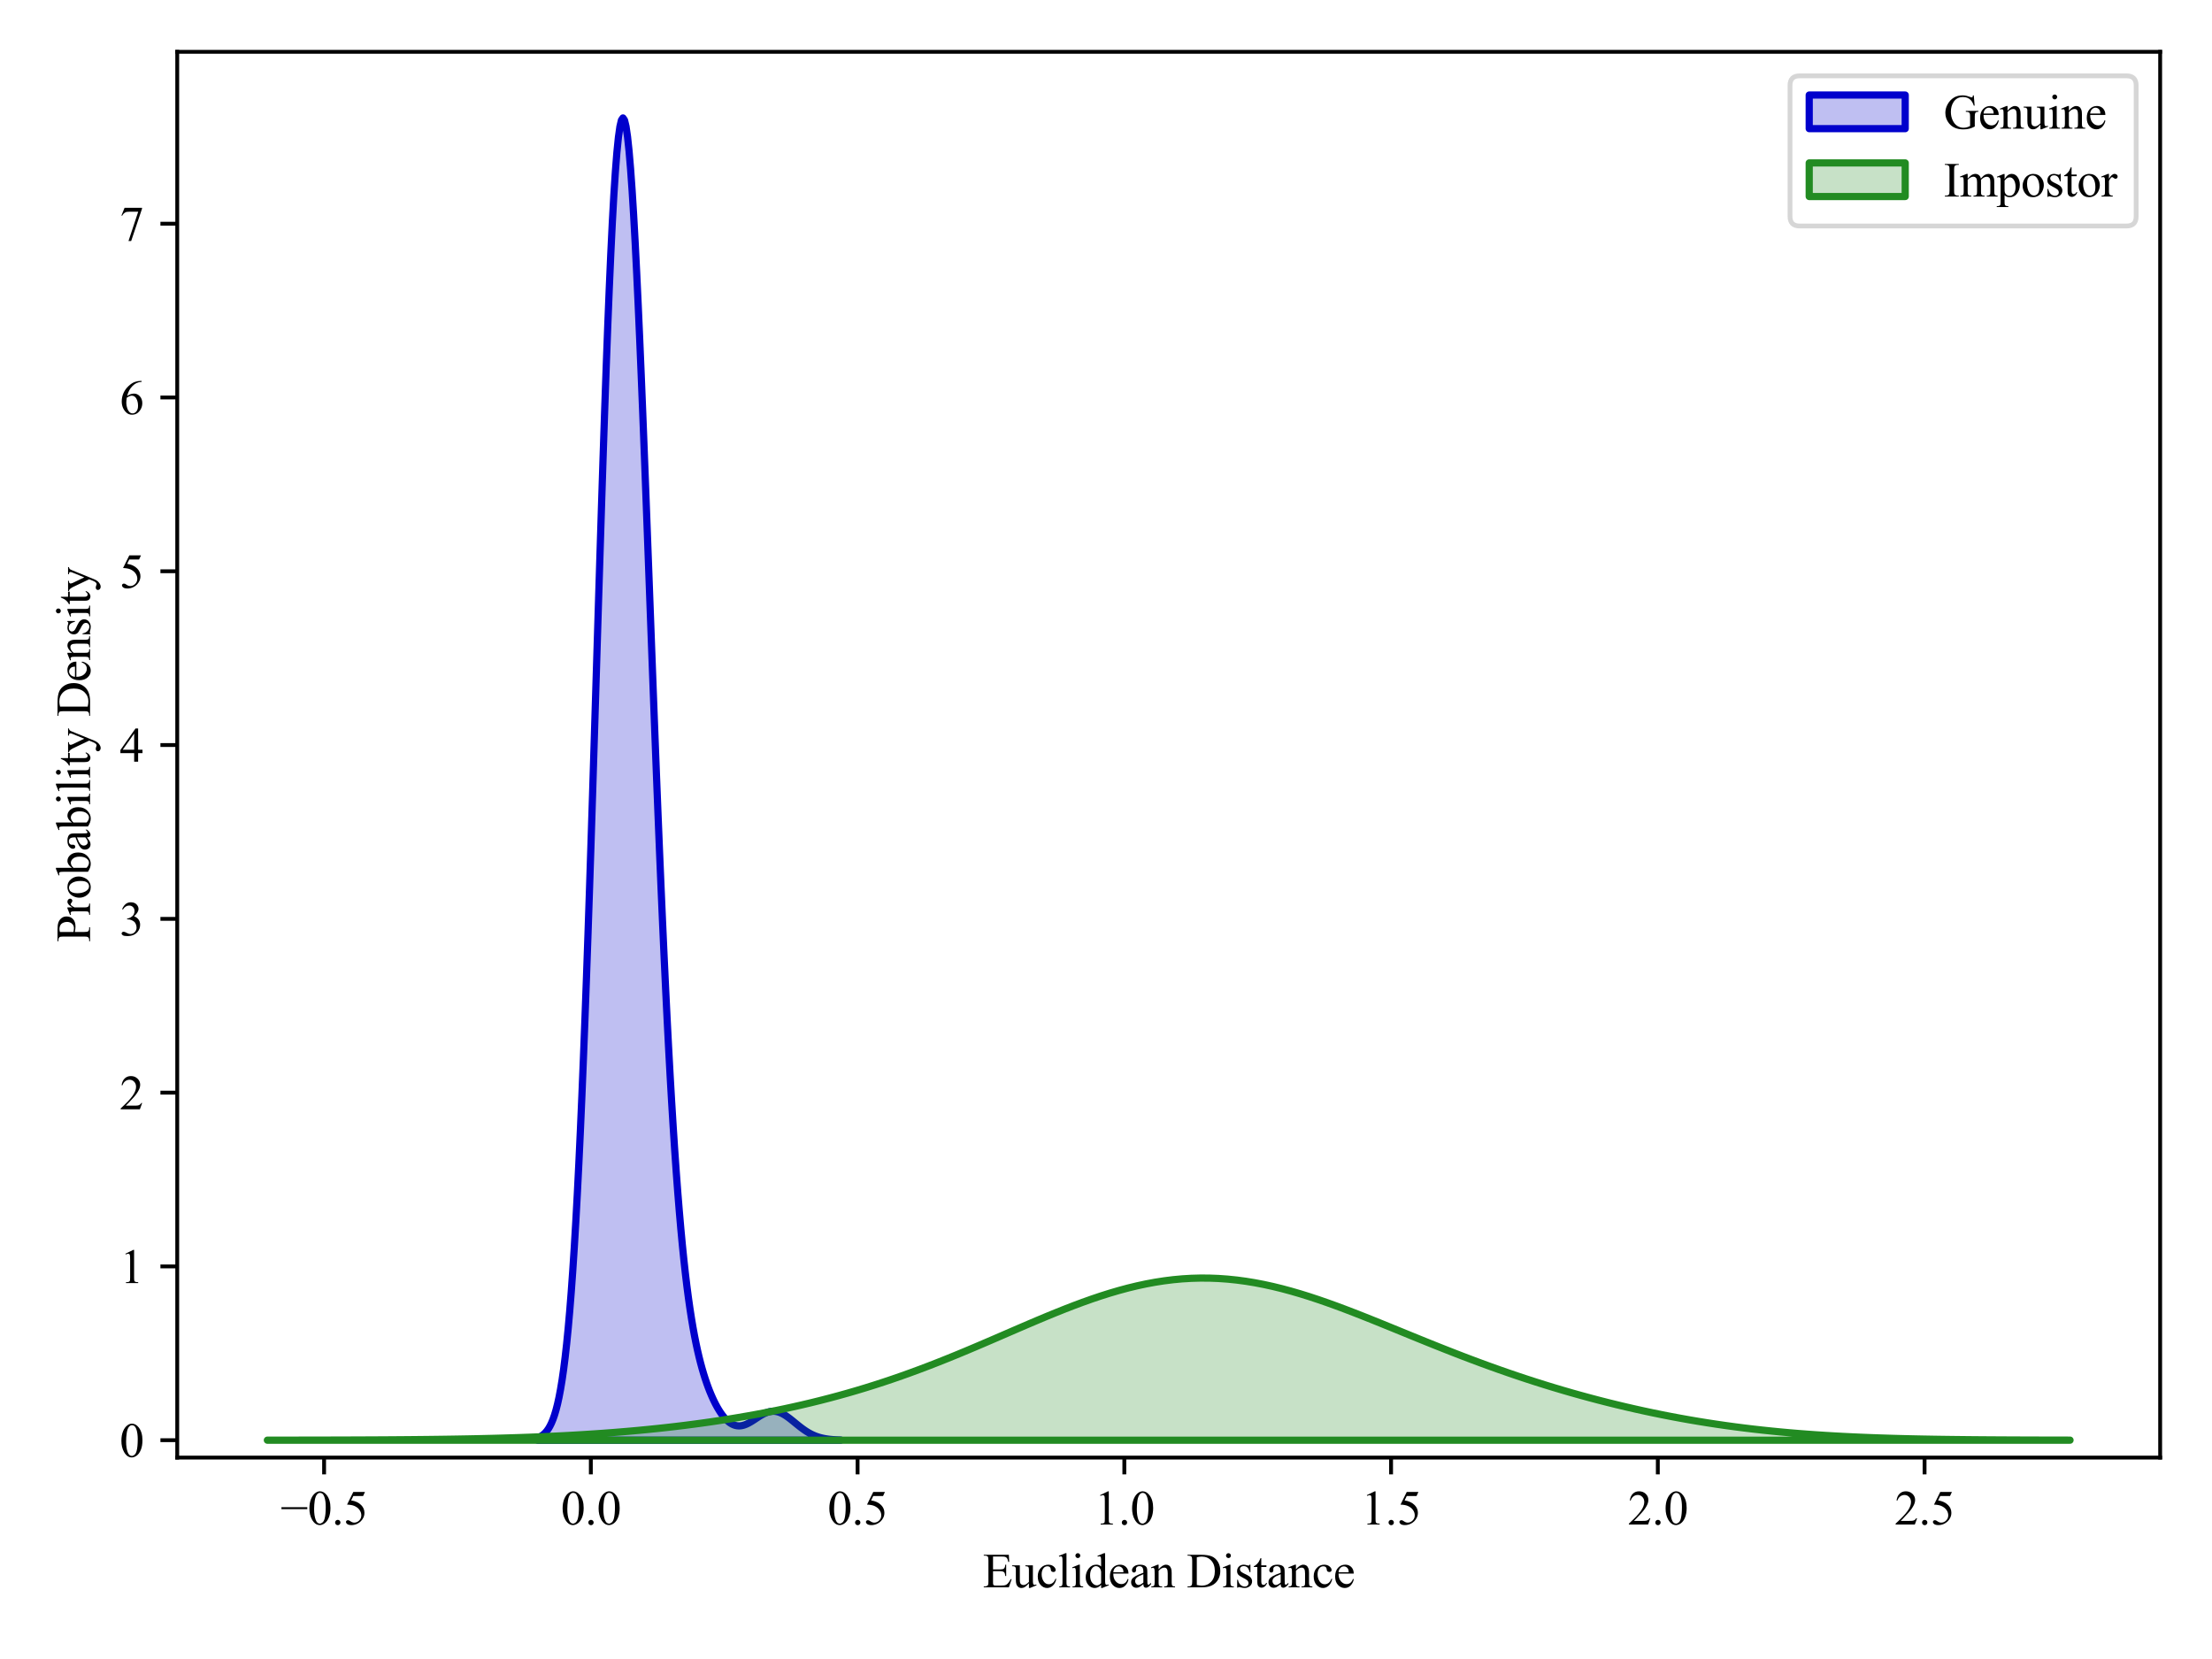 <?xml version="1.0" encoding="utf-8" standalone="no"?>
<!DOCTYPE svg PUBLIC "-//W3C//DTD SVG 1.1//EN"
  "http://www.w3.org/Graphics/SVG/1.1/DTD/svg11.dtd">
<svg xmlns:xlink="http://www.w3.org/1999/xlink" width="460.8pt" height="345.6pt" viewBox="0 0 460.8 345.6" xmlns="http://www.w3.org/2000/svg" version="1.1">
 <defs>
  <style type="text/css">*{stroke-linejoin: round; stroke-linecap: butt}</style>
 </defs>
 <g id="figure_1">
  <g id="patch_1">
   <path d="M 0 345.6 
L 460.8 345.6 
L 460.8 0 
L 0 0 
z
" style="fill: #ffffff"/>
  </g>
  <g id="axes_1">
   <g id="patch_2">
    <path d="M 36.92 303.64 
L 450 303.64 
L 450 10.8 
L 36.92 10.8 
z
" style="fill: #ffffff"/>
   </g>
   <g id="PolyCollection_1">
    <defs>
     <path id="m93a25eb6ae" d="M 112.021 -46.079 
L 112.021 -45.58 
L 112.338 -45.58 
L 112.655 -45.58 
L 112.972 -45.58 
L 113.289 -45.58 
L 113.606 -45.58 
L 113.923 -45.58 
L 114.24 -45.58 
L 114.557 -45.58 
L 114.874 -45.58 
L 115.191 -45.58 
L 115.509 -45.58 
L 115.826 -45.58 
L 116.143 -45.58 
L 116.46 -45.58 
L 116.777 -45.58 
L 117.094 -45.58 
L 117.411 -45.58 
L 117.728 -45.58 
L 118.045 -45.58 
L 118.362 -45.58 
L 118.679 -45.58 
L 118.996 -45.58 
L 119.313 -45.58 
L 119.63 -45.58 
L 119.947 -45.58 
L 120.264 -45.58 
L 120.581 -45.58 
L 120.898 -45.58 
L 121.215 -45.58 
L 121.532 -45.58 
L 121.85 -45.58 
L 122.167 -45.58 
L 122.484 -45.58 
L 122.801 -45.58 
L 123.118 -45.58 
L 123.435 -45.58 
L 123.752 -45.58 
L 124.069 -45.58 
L 124.386 -45.58 
L 124.703 -45.58 
L 125.02 -45.58 
L 125.337 -45.58 
L 125.654 -45.58 
L 125.971 -45.58 
L 126.288 -45.58 
L 126.605 -45.58 
L 126.922 -45.58 
L 127.239 -45.58 
L 127.556 -45.58 
L 127.873 -45.58 
L 128.191 -45.58 
L 128.508 -45.58 
L 128.825 -45.58 
L 129.142 -45.58 
L 129.459 -45.58 
L 129.776 -45.58 
L 130.093 -45.58 
L 130.41 -45.58 
L 130.727 -45.58 
L 131.044 -45.58 
L 131.361 -45.58 
L 131.678 -45.58 
L 131.995 -45.58 
L 132.312 -45.58 
L 132.629 -45.58 
L 132.946 -45.58 
L 133.263 -45.58 
L 133.58 -45.58 
L 133.897 -45.58 
L 134.214 -45.58 
L 134.532 -45.58 
L 134.849 -45.58 
L 135.166 -45.58 
L 135.483 -45.58 
L 135.8 -45.58 
L 136.117 -45.58 
L 136.434 -45.58 
L 136.751 -45.58 
L 137.068 -45.58 
L 137.385 -45.58 
L 137.702 -45.58 
L 138.019 -45.58 
L 138.336 -45.58 
L 138.653 -45.58 
L 138.97 -45.58 
L 139.287 -45.58 
L 139.604 -45.58 
L 139.921 -45.58 
L 140.238 -45.58 
L 140.555 -45.58 
L 140.873 -45.58 
L 141.19 -45.58 
L 141.507 -45.58 
L 141.824 -45.58 
L 142.141 -45.58 
L 142.458 -45.58 
L 142.775 -45.58 
L 143.092 -45.58 
L 143.409 -45.58 
L 143.726 -45.58 
L 144.043 -45.58 
L 144.36 -45.58 
L 144.677 -45.58 
L 144.994 -45.58 
L 145.311 -45.58 
L 145.628 -45.58 
L 145.945 -45.58 
L 146.262 -45.58 
L 146.579 -45.58 
L 146.896 -45.58 
L 147.214 -45.58 
L 147.531 -45.58 
L 147.848 -45.58 
L 148.165 -45.58 
L 148.482 -45.58 
L 148.799 -45.58 
L 149.116 -45.58 
L 149.433 -45.58 
L 149.75 -45.58 
L 150.067 -45.58 
L 150.384 -45.58 
L 150.701 -45.58 
L 151.018 -45.58 
L 151.335 -45.58 
L 151.652 -45.58 
L 151.969 -45.58 
L 152.286 -45.58 
L 152.603 -45.58 
L 152.92 -45.58 
L 153.237 -45.58 
L 153.555 -45.58 
L 153.872 -45.58 
L 154.189 -45.58 
L 154.506 -45.58 
L 154.823 -45.58 
L 155.14 -45.58 
L 155.457 -45.58 
L 155.774 -45.58 
L 156.091 -45.58 
L 156.408 -45.58 
L 156.725 -45.58 
L 157.042 -45.58 
L 157.359 -45.58 
L 157.676 -45.58 
L 157.993 -45.58 
L 158.31 -45.58 
L 158.627 -45.58 
L 158.944 -45.58 
L 159.261 -45.58 
L 159.578 -45.58 
L 159.896 -45.58 
L 160.213 -45.58 
L 160.53 -45.58 
L 160.847 -45.58 
L 161.164 -45.58 
L 161.481 -45.58 
L 161.798 -45.58 
L 162.115 -45.58 
L 162.432 -45.58 
L 162.749 -45.58 
L 163.066 -45.58 
L 163.383 -45.58 
L 163.7 -45.58 
L 164.017 -45.58 
L 164.334 -45.58 
L 164.651 -45.58 
L 164.968 -45.58 
L 165.285 -45.58 
L 165.602 -45.58 
L 165.919 -45.58 
L 166.237 -45.58 
L 166.554 -45.58 
L 166.871 -45.58 
L 167.188 -45.58 
L 167.505 -45.58 
L 167.822 -45.58 
L 168.139 -45.58 
L 168.456 -45.58 
L 168.773 -45.58 
L 169.09 -45.58 
L 169.407 -45.58 
L 169.724 -45.58 
L 170.041 -45.58 
L 170.358 -45.58 
L 170.675 -45.58 
L 170.992 -45.58 
L 171.309 -45.58 
L 171.626 -45.58 
L 171.943 -45.58 
L 172.26 -45.58 
L 172.578 -45.58 
L 172.895 -45.58 
L 173.212 -45.58 
L 173.529 -45.58 
L 173.846 -45.58 
L 174.163 -45.58 
L 174.48 -45.58 
L 174.797 -45.58 
L 175.114 -45.58 
L 175.114 -45.624 
L 175.114 -45.624 
L 174.797 -45.634 
L 174.48 -45.647 
L 174.163 -45.663 
L 173.846 -45.682 
L 173.529 -45.705 
L 173.212 -45.732 
L 172.895 -45.764 
L 172.578 -45.802 
L 172.26 -45.846 
L 171.943 -45.897 
L 171.626 -45.955 
L 171.309 -46.023 
L 170.992 -46.1 
L 170.675 -46.187 
L 170.358 -46.286 
L 170.041 -46.396 
L 169.724 -46.518 
L 169.407 -46.654 
L 169.09 -46.803 
L 168.773 -46.965 
L 168.456 -47.141 
L 168.139 -47.33 
L 167.822 -47.532 
L 167.505 -47.747 
L 167.188 -47.973 
L 166.871 -48.209 
L 166.554 -48.454 
L 166.237 -48.706 
L 165.919 -48.963 
L 165.602 -49.222 
L 165.285 -49.482 
L 164.968 -49.738 
L 164.651 -49.989 
L 164.334 -50.232 
L 164.017 -50.464 
L 163.7 -50.681 
L 163.383 -50.88 
L 163.066 -51.06 
L 162.749 -51.218 
L 162.432 -51.351 
L 162.115 -51.458 
L 161.798 -51.537 
L 161.481 -51.587 
L 161.164 -51.608 
L 160.847 -51.6 
L 160.53 -51.562 
L 160.213 -51.496 
L 159.896 -51.404 
L 159.578 -51.287 
L 159.261 -51.147 
L 158.944 -50.987 
L 158.627 -50.811 
L 158.31 -50.62 
L 157.993 -50.42 
L 157.676 -50.213 
L 157.359 -50.004 
L 157.042 -49.796 
L 156.725 -49.593 
L 156.408 -49.399 
L 156.091 -49.217 
L 155.774 -49.051 
L 155.457 -48.905 
L 155.14 -48.781 
L 154.823 -48.682 
L 154.506 -48.611 
L 154.189 -48.57 
L 153.872 -48.562 
L 153.555 -48.587 
L 153.237 -48.648 
L 152.92 -48.746 
L 152.603 -48.881 
L 152.286 -49.056 
L 151.969 -49.269 
L 151.652 -49.522 
L 151.335 -49.815 
L 151.018 -50.148 
L 150.701 -50.521 
L 150.384 -50.935 
L 150.067 -51.389 
L 149.75 -51.885 
L 149.433 -52.422 
L 149.116 -53.002 
L 148.799 -53.625 
L 148.482 -54.293 
L 148.165 -55.009 
L 147.848 -55.774 
L 147.531 -56.593 
L 147.214 -57.469 
L 146.896 -58.407 
L 146.579 -59.413 
L 146.262 -60.495 
L 145.945 -61.659 
L 145.628 -62.916 
L 145.311 -64.274 
L 144.994 -65.745 
L 144.677 -67.341 
L 144.36 -69.075 
L 144.043 -70.961 
L 143.726 -73.012 
L 143.409 -75.245 
L 143.092 -77.675 
L 142.775 -80.317 
L 142.458 -83.186 
L 142.141 -86.298 
L 141.824 -89.668 
L 141.507 -93.31 
L 141.19 -97.235 
L 140.873 -101.456 
L 140.555 -105.982 
L 140.238 -110.819 
L 139.921 -115.975 
L 139.604 -121.452 
L 139.287 -127.249 
L 138.97 -133.366 
L 138.653 -139.794 
L 138.336 -146.527 
L 138.019 -153.552 
L 137.702 -160.854 
L 137.385 -168.412 
L 137.068 -176.205 
L 136.751 -184.207 
L 136.434 -192.386 
L 136.117 -200.711 
L 135.8 -209.143 
L 135.483 -217.641 
L 135.166 -226.162 
L 134.849 -234.658 
L 134.532 -243.078 
L 134.214 -251.368 
L 133.897 -259.472 
L 133.58 -267.333 
L 133.263 -274.888 
L 132.946 -282.078 
L 132.629 -288.841 
L 132.312 -295.114 
L 131.995 -300.837 
L 131.678 -305.952 
L 131.361 -310.402 
L 131.044 -314.135 
L 130.727 -317.103 
L 130.41 -319.263 
L 130.093 -320.581 
L 129.776 -321.028 
L 129.459 -320.583 
L 129.142 -319.235 
L 128.825 -316.982 
L 128.508 -313.831 
L 128.191 -309.8 
L 127.873 -304.915 
L 127.556 -299.212 
L 127.239 -292.737 
L 126.922 -285.544 
L 126.605 -277.694 
L 126.288 -269.256 
L 125.971 -260.304 
L 125.654 -250.915 
L 125.337 -241.172 
L 125.02 -231.157 
L 124.703 -220.955 
L 124.386 -210.648 
L 124.069 -200.317 
L 123.752 -190.039 
L 123.435 -179.888 
L 123.118 -169.931 
L 122.801 -160.23 
L 122.484 -150.839 
L 122.167 -141.807 
L 121.85 -133.173 
L 121.532 -124.971 
L 121.215 -117.224 
L 120.898 -109.952 
L 120.581 -103.163 
L 120.264 -96.864 
L 119.947 -91.051 
L 119.63 -85.717 
L 119.313 -80.849 
L 118.996 -76.433 
L 118.679 -72.447 
L 118.362 -68.87 
L 118.045 -65.677 
L 117.728 -62.842 
L 117.411 -60.339 
L 117.094 -58.14 
L 116.777 -56.219 
L 116.46 -54.55 
L 116.143 -53.107 
L 115.826 -51.867 
L 115.509 -50.806 
L 115.191 -49.904 
L 114.874 -49.141 
L 114.557 -48.498 
L 114.24 -47.96 
L 113.923 -47.512 
L 113.606 -47.141 
L 113.289 -46.835 
L 112.972 -46.584 
L 112.655 -46.379 
L 112.338 -46.213 
L 112.021 -46.079 
z
" style="stroke: #0000cc; stroke-width: 1.5"/>
    </defs>
    <g clip-path="url(#pbd791a028d)">
     <use xlink:href="#m93a25eb6ae" x="0" y="345.6" style="fill: #0000cc; fill-opacity: 0.25; stroke: #0000cc; stroke-width: 1.5"/>
    </g>
   </g>
   <g id="PolyCollection_2">
    <defs>
     <path id="me3b3f13779" d="M 55.696 -45.587 
L 55.696 -45.58 
L 57.583 -45.58 
L 59.471 -45.58 
L 61.358 -45.58 
L 63.245 -45.58 
L 65.132 -45.58 
L 67.019 -45.58 
L 68.906 -45.58 
L 70.793 -45.58 
L 72.68 -45.58 
L 74.567 -45.58 
L 76.454 -45.58 
L 78.341 -45.58 
L 80.228 -45.58 
L 82.115 -45.58 
L 84.002 -45.58 
L 85.89 -45.58 
L 87.777 -45.58 
L 89.664 -45.58 
L 91.551 -45.58 
L 93.438 -45.58 
L 95.325 -45.58 
L 97.212 -45.58 
L 99.099 -45.58 
L 100.986 -45.58 
L 102.873 -45.58 
L 104.76 -45.58 
L 106.647 -45.58 
L 108.534 -45.58 
L 110.421 -45.58 
L 112.309 -45.58 
L 114.196 -45.58 
L 116.083 -45.58 
L 117.97 -45.58 
L 119.857 -45.58 
L 121.744 -45.58 
L 123.631 -45.58 
L 125.518 -45.58 
L 127.405 -45.58 
L 129.292 -45.58 
L 131.179 -45.58 
L 133.066 -45.58 
L 134.953 -45.58 
L 136.84 -45.58 
L 138.728 -45.58 
L 140.615 -45.58 
L 142.502 -45.58 
L 144.389 -45.58 
L 146.276 -45.58 
L 148.163 -45.58 
L 150.05 -45.58 
L 151.937 -45.58 
L 153.824 -45.58 
L 155.711 -45.58 
L 157.598 -45.58 
L 159.485 -45.58 
L 161.372 -45.58 
L 163.259 -45.58 
L 165.147 -45.58 
L 167.034 -45.58 
L 168.921 -45.58 
L 170.808 -45.58 
L 172.695 -45.58 
L 174.582 -45.58 
L 176.469 -45.58 
L 178.356 -45.58 
L 180.243 -45.58 
L 182.13 -45.58 
L 184.017 -45.58 
L 185.904 -45.58 
L 187.791 -45.58 
L 189.678 -45.58 
L 191.566 -45.58 
L 193.453 -45.58 
L 195.34 -45.58 
L 197.227 -45.58 
L 199.114 -45.58 
L 201.001 -45.58 
L 202.888 -45.58 
L 204.775 -45.58 
L 206.662 -45.58 
L 208.549 -45.58 
L 210.436 -45.58 
L 212.323 -45.58 
L 214.21 -45.58 
L 216.097 -45.58 
L 217.985 -45.58 
L 219.872 -45.58 
L 221.759 -45.58 
L 223.646 -45.58 
L 225.533 -45.58 
L 227.42 -45.58 
L 229.307 -45.58 
L 231.194 -45.58 
L 233.081 -45.58 
L 234.968 -45.58 
L 236.855 -45.58 
L 238.742 -45.58 
L 240.629 -45.58 
L 242.516 -45.58 
L 244.404 -45.58 
L 246.291 -45.58 
L 248.178 -45.58 
L 250.065 -45.58 
L 251.952 -45.58 
L 253.839 -45.58 
L 255.726 -45.58 
L 257.613 -45.58 
L 259.5 -45.58 
L 261.387 -45.58 
L 263.274 -45.58 
L 265.161 -45.58 
L 267.048 -45.58 
L 268.935 -45.58 
L 270.823 -45.58 
L 272.71 -45.58 
L 274.597 -45.58 
L 276.484 -45.58 
L 278.371 -45.58 
L 280.258 -45.58 
L 282.145 -45.58 
L 284.032 -45.58 
L 285.919 -45.58 
L 287.806 -45.58 
L 289.693 -45.58 
L 291.58 -45.58 
L 293.467 -45.58 
L 295.354 -45.58 
L 297.242 -45.58 
L 299.129 -45.58 
L 301.016 -45.58 
L 302.903 -45.58 
L 304.79 -45.58 
L 306.677 -45.58 
L 308.564 -45.58 
L 310.451 -45.58 
L 312.338 -45.58 
L 314.225 -45.58 
L 316.112 -45.58 
L 317.999 -45.58 
L 319.886 -45.58 
L 321.773 -45.58 
L 323.661 -45.58 
L 325.548 -45.58 
L 327.435 -45.58 
L 329.322 -45.58 
L 331.209 -45.58 
L 333.096 -45.58 
L 334.983 -45.58 
L 336.87 -45.58 
L 338.757 -45.58 
L 340.644 -45.58 
L 342.531 -45.58 
L 344.418 -45.58 
L 346.305 -45.58 
L 348.192 -45.58 
L 350.08 -45.58 
L 351.967 -45.58 
L 353.854 -45.58 
L 355.741 -45.58 
L 357.628 -45.58 
L 359.515 -45.58 
L 361.402 -45.58 
L 363.289 -45.58 
L 365.176 -45.58 
L 367.063 -45.58 
L 368.95 -45.58 
L 370.837 -45.58 
L 372.724 -45.58 
L 374.611 -45.58 
L 376.499 -45.58 
L 378.386 -45.58 
L 380.273 -45.58 
L 382.16 -45.58 
L 384.047 -45.58 
L 385.934 -45.58 
L 387.821 -45.58 
L 389.708 -45.58 
L 391.595 -45.58 
L 393.482 -45.58 
L 395.369 -45.58 
L 397.256 -45.58 
L 399.143 -45.58 
L 401.03 -45.58 
L 402.918 -45.58 
L 404.805 -45.58 
L 406.692 -45.58 
L 408.579 -45.58 
L 410.466 -45.58 
L 412.353 -45.58 
L 414.24 -45.58 
L 416.127 -45.58 
L 418.014 -45.58 
L 419.901 -45.58 
L 421.788 -45.58 
L 423.675 -45.58 
L 425.562 -45.58 
L 427.449 -45.58 
L 429.337 -45.58 
L 431.224 -45.58 
L 431.224 -45.593 
L 431.224 -45.593 
L 429.337 -45.596 
L 427.449 -45.6 
L 425.562 -45.604 
L 423.675 -45.609 
L 421.788 -45.615 
L 419.901 -45.622 
L 418.014 -45.631 
L 416.127 -45.641 
L 414.24 -45.652 
L 412.353 -45.666 
L 410.466 -45.682 
L 408.579 -45.701 
L 406.692 -45.722 
L 404.805 -45.747 
L 402.918 -45.775 
L 401.03 -45.808 
L 399.143 -45.845 
L 397.256 -45.887 
L 395.369 -45.934 
L 393.482 -45.988 
L 391.595 -46.048 
L 389.708 -46.115 
L 387.821 -46.19 
L 385.934 -46.273 
L 384.047 -46.365 
L 382.16 -46.467 
L 380.273 -46.579 
L 378.386 -46.701 
L 376.499 -46.835 
L 374.611 -46.98 
L 372.724 -47.138 
L 370.837 -47.309 
L 368.95 -47.494 
L 367.063 -47.692 
L 365.176 -47.904 
L 363.289 -48.131 
L 361.402 -48.373 
L 359.515 -48.63 
L 357.628 -48.903 
L 355.741 -49.191 
L 353.854 -49.495 
L 351.967 -49.815 
L 350.08 -50.151 
L 348.192 -50.504 
L 346.305 -50.872 
L 344.418 -51.256 
L 342.531 -51.657 
L 340.644 -52.073 
L 338.757 -52.506 
L 336.87 -52.955 
L 334.983 -53.42 
L 333.096 -53.901 
L 331.209 -54.398 
L 329.322 -54.912 
L 327.435 -55.441 
L 325.548 -55.987 
L 323.661 -56.549 
L 321.773 -57.127 
L 319.886 -57.722 
L 317.999 -58.333 
L 316.112 -58.96 
L 314.225 -59.602 
L 312.338 -60.261 
L 310.451 -60.935 
L 308.564 -61.623 
L 306.677 -62.326 
L 304.79 -63.042 
L 302.903 -63.771 
L 301.016 -64.511 
L 299.129 -65.261 
L 297.242 -66.019 
L 295.354 -66.784 
L 293.467 -67.554 
L 291.58 -68.325 
L 289.693 -69.096 
L 287.806 -69.864 
L 285.919 -70.626 
L 284.032 -71.379 
L 282.145 -72.119 
L 280.258 -72.843 
L 278.371 -73.547 
L 276.484 -74.227 
L 274.597 -74.88 
L 272.71 -75.503 
L 270.823 -76.09 
L 268.935 -76.639 
L 267.048 -77.147 
L 265.161 -77.609 
L 263.274 -78.022 
L 261.387 -78.384 
L 259.5 -78.692 
L 257.613 -78.944 
L 255.726 -79.137 
L 253.839 -79.271 
L 251.952 -79.344 
L 250.065 -79.355 
L 248.178 -79.304 
L 246.291 -79.191 
L 244.404 -79.017 
L 242.516 -78.782 
L 240.629 -78.489 
L 238.742 -78.138 
L 236.855 -77.733 
L 234.968 -77.276 
L 233.081 -76.768 
L 231.194 -76.215 
L 229.307 -75.619 
L 227.42 -74.983 
L 225.533 -74.311 
L 223.646 -73.608 
L 221.759 -72.877 
L 219.872 -72.122 
L 217.985 -71.347 
L 216.097 -70.556 
L 214.21 -69.753 
L 212.323 -68.942 
L 210.436 -68.126 
L 208.549 -67.308 
L 206.662 -66.492 
L 204.775 -65.681 
L 202.888 -64.877 
L 201.001 -64.083 
L 199.114 -63.302 
L 197.227 -62.534 
L 195.34 -61.783 
L 193.453 -61.049 
L 191.566 -60.334 
L 189.678 -59.638 
L 187.791 -58.963 
L 185.904 -58.308 
L 184.017 -57.675 
L 182.13 -57.064 
L 180.243 -56.474 
L 178.356 -55.906 
L 176.469 -55.359 
L 174.582 -54.833 
L 172.695 -54.328 
L 170.808 -53.844 
L 168.921 -53.379 
L 167.034 -52.933 
L 165.147 -52.506 
L 163.259 -52.098 
L 161.372 -51.707 
L 159.485 -51.333 
L 157.598 -50.975 
L 155.711 -50.634 
L 153.824 -50.309 
L 151.937 -49.998 
L 150.05 -49.702 
L 148.163 -49.421 
L 146.276 -49.153 
L 144.389 -48.899 
L 142.502 -48.657 
L 140.615 -48.429 
L 138.728 -48.213 
L 136.84 -48.008 
L 134.953 -47.816 
L 133.066 -47.634 
L 131.179 -47.464 
L 129.292 -47.304 
L 127.405 -47.154 
L 125.518 -47.014 
L 123.631 -46.884 
L 121.744 -46.763 
L 119.857 -46.65 
L 117.97 -46.546 
L 116.083 -46.45 
L 114.196 -46.362 
L 112.309 -46.281 
L 110.421 -46.206 
L 108.534 -46.138 
L 106.647 -46.077 
L 104.76 -46.02 
L 102.873 -45.969 
L 100.986 -45.924 
L 99.099 -45.882 
L 97.212 -45.845 
L 95.325 -45.812 
L 93.438 -45.782 
L 91.551 -45.756 
L 89.664 -45.732 
L 87.777 -45.712 
L 85.89 -45.694 
L 84.002 -45.678 
L 82.115 -45.664 
L 80.228 -45.651 
L 78.341 -45.641 
L 76.454 -45.632 
L 74.567 -45.624 
L 72.68 -45.617 
L 70.793 -45.611 
L 68.906 -45.606 
L 67.019 -45.602 
L 65.132 -45.598 
L 63.245 -45.595 
L 61.358 -45.593 
L 59.471 -45.59 
L 57.583 -45.589 
L 55.696 -45.587 
z
" style="stroke: #228b22; stroke-width: 1.5"/>
    </defs>
    <g clip-path="url(#pbd791a028d)">
     <use xlink:href="#me3b3f13779" x="0" y="345.6" style="fill: #228b22; fill-opacity: 0.25; stroke: #228b22; stroke-width: 1.5"/>
    </g>
   </g>
   <g id="matplotlib.axis_1">
    <g id="xtick_1">
     <g id="line2d_1">
      <defs>
       <path id="md655749530" d="M 0 0 
L 0 3.5 
" style="stroke: #000000; stroke-width: 0.8"/>
      </defs>
      <g>
       <use xlink:href="#md655749530" x="67.515" y="303.64" style="stroke: #000000; stroke-width: 0.8"/>
      </g>
     </g>
     <g id="text_1">
      <!-- −0.5 -->
      <g transform="translate(58.445 317.584) scale(0.1 -0.1)">
       <defs>
        <path id="TimesNewRomanPSMT-2212" d="M 3484 2000 
L 116 2000 
L 116 2256 
L 3484 2256 
L 3484 2000 
z
" transform="scale(0.016)"/>
        <path id="TimesNewRomanPSMT-30" d="M 231 2094 
Q 231 2819 450 3342 
Q 669 3866 1031 4122 
Q 1313 4325 1613 4325 
Q 2100 4325 2488 3828 
Q 2972 3213 2972 2159 
Q 2972 1422 2759 906 
Q 2547 391 2217 158 
Q 1888 -75 1581 -75 
Q 975 -75 572 641 
Q 231 1244 231 2094 
z
M 844 2016 
Q 844 1141 1059 588 
Q 1238 122 1591 122 
Q 1759 122 1940 273 
Q 2122 425 2216 781 
Q 2359 1319 2359 2297 
Q 2359 3022 2209 3506 
Q 2097 3866 1919 4016 
Q 1791 4119 1609 4119 
Q 1397 4119 1231 3928 
Q 1006 3669 925 3112 
Q 844 2556 844 2016 
z
" transform="scale(0.016)"/>
        <path id="TimesNewRomanPSMT-2e" d="M 800 606 
Q 947 606 1047 504 
Q 1147 403 1147 259 
Q 1147 116 1045 14 
Q 944 -88 800 -88 
Q 656 -88 554 14 
Q 453 116 453 259 
Q 453 406 554 506 
Q 656 606 800 606 
z
" transform="scale(0.016)"/>
        <path id="TimesNewRomanPSMT-35" d="M 2778 4238 
L 2534 3706 
L 1259 3706 
L 981 3138 
Q 1809 3016 2294 2522 
Q 2709 2097 2709 1522 
Q 2709 1188 2573 903 
Q 2438 619 2231 419 
Q 2025 219 1772 97 
Q 1413 -75 1034 -75 
Q 653 -75 479 54 
Q 306 184 306 341 
Q 306 428 378 495 
Q 450 563 559 563 
Q 641 563 702 538 
Q 763 513 909 409 
Q 1144 247 1384 247 
Q 1750 247 2026 523 
Q 2303 800 2303 1197 
Q 2303 1581 2056 1914 
Q 1809 2247 1375 2428 
Q 1034 2569 447 2591 
L 1259 4238 
L 2778 4238 
z
" transform="scale(0.016)"/>
       </defs>
       <use xlink:href="#TimesNewRomanPSMT-2212"/>
       <use xlink:href="#TimesNewRomanPSMT-30" x="56.396"/>
       <use xlink:href="#TimesNewRomanPSMT-2e" x="106.396"/>
       <use xlink:href="#TimesNewRomanPSMT-35" x="131.396"/>
      </g>
     </g>
    </g>
    <g id="xtick_2">
     <g id="line2d_2">
      <g>
       <use xlink:href="#md655749530" x="123.083" y="303.64" style="stroke: #000000; stroke-width: 0.8"/>
      </g>
     </g>
     <g id="text_2">
      <!-- 0.0 -->
      <g transform="translate(116.833 317.584) scale(0.1 -0.1)">
       <use xlink:href="#TimesNewRomanPSMT-30"/>
       <use xlink:href="#TimesNewRomanPSMT-2e" x="50"/>
       <use xlink:href="#TimesNewRomanPSMT-30" x="75"/>
      </g>
     </g>
    </g>
    <g id="xtick_3">
     <g id="line2d_3">
      <g>
       <use xlink:href="#md655749530" x="178.65" y="303.64" style="stroke: #000000; stroke-width: 0.8"/>
      </g>
     </g>
     <g id="text_3">
      <!-- 0.5 -->
      <g transform="translate(172.4 317.584) scale(0.1 -0.1)">
       <use xlink:href="#TimesNewRomanPSMT-30"/>
       <use xlink:href="#TimesNewRomanPSMT-2e" x="50"/>
       <use xlink:href="#TimesNewRomanPSMT-35" x="75"/>
      </g>
     </g>
    </g>
    <g id="xtick_4">
     <g id="line2d_4">
      <g>
       <use xlink:href="#md655749530" x="234.218" y="303.64" style="stroke: #000000; stroke-width: 0.8"/>
      </g>
     </g>
     <g id="text_4">
      <!-- 1.0 -->
      <g transform="translate(227.968 317.584) scale(0.1 -0.1)">
       <defs>
        <path id="TimesNewRomanPSMT-31" d="M 750 3822 
L 1781 4325 
L 1884 4325 
L 1884 747 
Q 1884 391 1914 303 
Q 1944 216 2037 169 
Q 2131 122 2419 116 
L 2419 0 
L 825 0 
L 825 116 
Q 1125 122 1212 167 
Q 1300 213 1334 289 
Q 1369 366 1369 747 
L 1369 3034 
Q 1369 3497 1338 3628 
Q 1316 3728 1258 3775 
Q 1200 3822 1119 3822 
Q 1003 3822 797 3725 
L 750 3822 
z
" transform="scale(0.016)"/>
       </defs>
       <use xlink:href="#TimesNewRomanPSMT-31"/>
       <use xlink:href="#TimesNewRomanPSMT-2e" x="50"/>
       <use xlink:href="#TimesNewRomanPSMT-30" x="75"/>
      </g>
     </g>
    </g>
    <g id="xtick_5">
     <g id="line2d_5">
      <g>
       <use xlink:href="#md655749530" x="289.786" y="303.64" style="stroke: #000000; stroke-width: 0.8"/>
      </g>
     </g>
     <g id="text_5">
      <!-- 1.5 -->
      <g transform="translate(283.536 317.584) scale(0.1 -0.1)">
       <use xlink:href="#TimesNewRomanPSMT-31"/>
       <use xlink:href="#TimesNewRomanPSMT-2e" x="50"/>
       <use xlink:href="#TimesNewRomanPSMT-35" x="75"/>
      </g>
     </g>
    </g>
    <g id="xtick_6">
     <g id="line2d_6">
      <g>
       <use xlink:href="#md655749530" x="345.354" y="303.64" style="stroke: #000000; stroke-width: 0.8"/>
      </g>
     </g>
     <g id="text_6">
      <!-- 2.0 -->
      <g transform="translate(339.104 317.584) scale(0.1 -0.1)">
       <defs>
        <path id="TimesNewRomanPSMT-32" d="M 2934 816 
L 2638 0 
L 138 0 
L 138 116 
Q 1241 1122 1691 1759 
Q 2141 2397 2141 2925 
Q 2141 3328 1894 3587 
Q 1647 3847 1303 3847 
Q 991 3847 742 3664 
Q 494 3481 375 3128 
L 259 3128 
Q 338 3706 661 4015 
Q 984 4325 1469 4325 
Q 1984 4325 2329 3994 
Q 2675 3663 2675 3213 
Q 2675 2891 2525 2569 
Q 2294 2063 1775 1497 
Q 997 647 803 472 
L 1909 472 
Q 2247 472 2383 497 
Q 2519 522 2628 598 
Q 2738 675 2819 816 
L 2934 816 
z
" transform="scale(0.016)"/>
       </defs>
       <use xlink:href="#TimesNewRomanPSMT-32"/>
       <use xlink:href="#TimesNewRomanPSMT-2e" x="50"/>
       <use xlink:href="#TimesNewRomanPSMT-30" x="75"/>
      </g>
     </g>
    </g>
    <g id="xtick_7">
     <g id="line2d_7">
      <g>
       <use xlink:href="#md655749530" x="400.922" y="303.64" style="stroke: #000000; stroke-width: 0.8"/>
      </g>
     </g>
     <g id="text_7">
      <!-- 2.5 -->
      <g transform="translate(394.672 317.584) scale(0.1 -0.1)">
       <use xlink:href="#TimesNewRomanPSMT-32"/>
       <use xlink:href="#TimesNewRomanPSMT-2e" x="50"/>
       <use xlink:href="#TimesNewRomanPSMT-35" x="75"/>
      </g>
     </g>
    </g>
    <g id="text_8">
     <!-- Euclidean Distance -->
     <g transform="translate(204.726 330.667) scale(0.1 -0.1)">
      <defs>
       <path id="TimesNewRomanPSMT-45" d="M 1338 4006 
L 1338 2331 
L 2269 2331 
Q 2631 2331 2753 2441 
Q 2916 2584 2934 2947 
L 3050 2947 
L 3050 1472 
L 2934 1472 
Q 2891 1781 2847 1869 
Q 2791 1978 2662 2040 
Q 2534 2103 2269 2103 
L 1338 2103 
L 1338 706 
Q 1338 425 1363 364 
Q 1388 303 1450 267 
Q 1513 231 1688 231 
L 2406 231 
Q 2766 231 2928 281 
Q 3091 331 3241 478 
Q 3434 672 3638 1063 
L 3763 1063 
L 3397 0 
L 131 0 
L 131 116 
L 281 116 
Q 431 116 566 188 
Q 666 238 702 338 
Q 738 438 738 747 
L 738 3500 
Q 738 3903 656 3997 
Q 544 4122 281 4122 
L 131 4122 
L 131 4238 
L 3397 4238 
L 3444 3309 
L 3322 3309 
Q 3256 3644 3176 3769 
Q 3097 3894 2941 3959 
Q 2816 4006 2500 4006 
L 1338 4006 
z
" transform="scale(0.016)"/>
       <path id="TimesNewRomanPSMT-75" d="M 2709 2863 
L 2709 1128 
Q 2709 631 2732 520 
Q 2756 409 2807 365 
Q 2859 322 2928 322 
Q 3025 322 3147 375 
L 3191 266 
L 2334 -88 
L 2194 -88 
L 2194 519 
Q 1825 119 1631 15 
Q 1438 -88 1222 -88 
Q 981 -88 804 51 
Q 628 191 559 409 
Q 491 628 491 1028 
L 491 2306 
Q 491 2509 447 2587 
Q 403 2666 317 2708 
Q 231 2750 6 2747 
L 6 2863 
L 1009 2863 
L 1009 947 
Q 1009 547 1148 422 
Q 1288 297 1484 297 
Q 1619 297 1789 381 
Q 1959 466 2194 703 
L 2194 2325 
Q 2194 2569 2105 2655 
Q 2016 2741 1734 2747 
L 1734 2863 
L 2709 2863 
z
" transform="scale(0.016)"/>
       <path id="TimesNewRomanPSMT-63" d="M 2631 1088 
Q 2516 522 2178 217 
Q 1841 -88 1431 -88 
Q 944 -88 581 321 
Q 219 731 219 1428 
Q 219 2103 620 2525 
Q 1022 2947 1584 2947 
Q 2006 2947 2278 2723 
Q 2550 2500 2550 2259 
Q 2550 2141 2473 2067 
Q 2397 1994 2259 1994 
Q 2075 1994 1981 2113 
Q 1928 2178 1911 2362 
Q 1894 2547 1784 2644 
Q 1675 2738 1481 2738 
Q 1169 2738 978 2506 
Q 725 2200 725 1697 
Q 725 1184 976 792 
Q 1228 400 1656 400 
Q 1963 400 2206 609 
Q 2378 753 2541 1131 
L 2631 1088 
z
" transform="scale(0.016)"/>
       <path id="TimesNewRomanPSMT-6c" d="M 1184 4444 
L 1184 647 
Q 1184 378 1223 290 
Q 1263 203 1344 158 
Q 1425 113 1647 113 
L 1647 0 
L 244 0 
L 244 113 
Q 441 113 512 153 
Q 584 194 625 287 
Q 666 381 666 647 
L 666 3247 
Q 666 3731 644 3842 
Q 622 3953 573 3993 
Q 525 4034 450 4034 
Q 369 4034 244 3984 
L 191 4094 
L 1044 4444 
L 1184 4444 
z
" transform="scale(0.016)"/>
       <path id="TimesNewRomanPSMT-69" d="M 928 4444 
Q 1059 4444 1151 4351 
Q 1244 4259 1244 4128 
Q 1244 3997 1151 3903 
Q 1059 3809 928 3809 
Q 797 3809 703 3903 
Q 609 3997 609 4128 
Q 609 4259 701 4351 
Q 794 4444 928 4444 
z
M 1188 2947 
L 1188 647 
Q 1188 378 1227 289 
Q 1266 200 1342 156 
Q 1419 113 1622 113 
L 1622 0 
L 231 0 
L 231 113 
Q 441 113 512 153 
Q 584 194 626 287 
Q 669 381 669 647 
L 669 1750 
Q 669 2216 641 2353 
Q 619 2453 572 2492 
Q 525 2531 444 2531 
Q 356 2531 231 2484 
L 188 2597 
L 1050 2947 
L 1188 2947 
z
" transform="scale(0.016)"/>
       <path id="TimesNewRomanPSMT-64" d="M 2222 322 
Q 2013 103 1813 7 
Q 1613 -88 1381 -88 
Q 913 -88 563 304 
Q 213 697 213 1313 
Q 213 1928 600 2439 
Q 988 2950 1597 2950 
Q 1975 2950 2222 2709 
L 2222 3238 
Q 2222 3728 2198 3840 
Q 2175 3953 2125 3993 
Q 2075 4034 2000 4034 
Q 1919 4034 1784 3984 
L 1744 4094 
L 2597 4444 
L 2738 4444 
L 2738 1134 
Q 2738 631 2761 520 
Q 2784 409 2836 365 
Q 2888 322 2956 322 
Q 3041 322 3181 375 
L 3216 266 
L 2366 -88 
L 2222 -88 
L 2222 322 
z
M 2222 541 
L 2222 2016 
Q 2203 2228 2109 2403 
Q 2016 2578 1861 2667 
Q 1706 2756 1559 2756 
Q 1284 2756 1069 2509 
Q 784 2184 784 1559 
Q 784 928 1059 592 
Q 1334 256 1672 256 
Q 1956 256 2222 541 
z
" transform="scale(0.016)"/>
       <path id="TimesNewRomanPSMT-65" d="M 681 1784 
Q 678 1147 991 784 
Q 1303 422 1725 422 
Q 2006 422 2214 576 
Q 2422 731 2563 1106 
L 2659 1044 
Q 2594 616 2278 264 
Q 1963 -88 1488 -88 
Q 972 -88 605 314 
Q 238 716 238 1394 
Q 238 2128 614 2539 
Q 991 2950 1559 2950 
Q 2041 2950 2350 2633 
Q 2659 2316 2659 1784 
L 681 1784 
z
M 681 1966 
L 2006 1966 
Q 1991 2241 1941 2353 
Q 1863 2528 1708 2628 
Q 1553 2728 1384 2728 
Q 1125 2728 920 2526 
Q 716 2325 681 1966 
z
" transform="scale(0.016)"/>
       <path id="TimesNewRomanPSMT-61" d="M 1822 413 
Q 1381 72 1269 19 
Q 1100 -59 909 -59 
Q 613 -59 420 144 
Q 228 347 228 678 
Q 228 888 322 1041 
Q 450 1253 767 1440 
Q 1084 1628 1822 1897 
L 1822 2009 
Q 1822 2438 1686 2597 
Q 1550 2756 1291 2756 
Q 1094 2756 978 2650 
Q 859 2544 859 2406 
L 866 2225 
Q 866 2081 792 2003 
Q 719 1925 600 1925 
Q 484 1925 411 2006 
Q 338 2088 338 2228 
Q 338 2497 613 2722 
Q 888 2947 1384 2947 
Q 1766 2947 2009 2819 
Q 2194 2722 2281 2516 
Q 2338 2381 2338 1966 
L 2338 994 
Q 2338 584 2353 492 
Q 2369 400 2405 369 
Q 2441 338 2488 338 
Q 2538 338 2575 359 
Q 2641 400 2828 588 
L 2828 413 
Q 2478 -56 2159 -56 
Q 2006 -56 1915 50 
Q 1825 156 1822 413 
z
M 1822 616 
L 1822 1706 
Q 1350 1519 1213 1441 
Q 966 1303 859 1153 
Q 753 1003 753 825 
Q 753 600 887 451 
Q 1022 303 1197 303 
Q 1434 303 1822 616 
z
" transform="scale(0.016)"/>
       <path id="TimesNewRomanPSMT-6e" d="M 1034 2341 
Q 1538 2947 1994 2947 
Q 2228 2947 2397 2830 
Q 2566 2713 2666 2444 
Q 2734 2256 2734 1869 
L 2734 647 
Q 2734 375 2778 278 
Q 2813 200 2889 156 
Q 2966 113 3172 113 
L 3172 0 
L 1756 0 
L 1756 113 
L 1816 113 
Q 2016 113 2095 173 
Q 2175 234 2206 353 
Q 2219 400 2219 647 
L 2219 1819 
Q 2219 2209 2117 2386 
Q 2016 2563 1775 2563 
Q 1403 2563 1034 2156 
L 1034 647 
Q 1034 356 1069 288 
Q 1113 197 1189 155 
Q 1266 113 1500 113 
L 1500 0 
L 84 0 
L 84 113 
L 147 113 
Q 366 113 442 223 
Q 519 334 519 647 
L 519 1709 
Q 519 2225 495 2337 
Q 472 2450 423 2490 
Q 375 2531 294 2531 
Q 206 2531 84 2484 
L 38 2597 
L 900 2947 
L 1034 2947 
L 1034 2341 
z
" transform="scale(0.016)"/>
       <path id="TimesNewRomanPSMT-20" transform="scale(0.016)"/>
       <path id="TimesNewRomanPSMT-44" d="M 109 0 
L 109 116 
L 269 116 
Q 538 116 650 288 
Q 719 391 719 750 
L 719 3488 
Q 719 3884 631 3984 
Q 509 4122 269 4122 
L 109 4122 
L 109 4238 
L 1834 4238 
Q 2784 4238 3279 4022 
Q 3775 3806 4076 3303 
Q 4378 2800 4378 2141 
Q 4378 1256 3841 663 
Q 3238 0 2003 0 
L 109 0 
z
M 1319 306 
Q 1716 219 1984 219 
Q 2709 219 3187 728 
Q 3666 1238 3666 2109 
Q 3666 2988 3187 3494 
Q 2709 4000 1959 4000 
Q 1678 4000 1319 3909 
L 1319 306 
z
" transform="scale(0.016)"/>
       <path id="TimesNewRomanPSMT-73" d="M 2050 2947 
L 2050 1972 
L 1947 1972 
Q 1828 2431 1642 2597 
Q 1456 2763 1169 2763 
Q 950 2763 815 2647 
Q 681 2531 681 2391 
Q 681 2216 781 2091 
Q 878 1963 1175 1819 
L 1631 1597 
Q 2266 1288 2266 781 
Q 2266 391 1970 151 
Q 1675 -88 1309 -88 
Q 1047 -88 709 6 
Q 606 38 541 38 
Q 469 38 428 -44 
L 325 -44 
L 325 978 
L 428 978 
Q 516 541 762 319 
Q 1009 97 1316 97 
Q 1531 97 1667 223 
Q 1803 350 1803 528 
Q 1803 744 1651 891 
Q 1500 1038 1047 1263 
Q 594 1488 453 1669 
Q 313 1847 313 2119 
Q 313 2472 555 2709 
Q 797 2947 1181 2947 
Q 1350 2947 1591 2875 
Q 1750 2828 1803 2828 
Q 1853 2828 1881 2850 
Q 1909 2872 1947 2947 
L 2050 2947 
z
" transform="scale(0.016)"/>
       <path id="TimesNewRomanPSMT-74" d="M 1031 3803 
L 1031 2863 
L 1700 2863 
L 1700 2644 
L 1031 2644 
L 1031 788 
Q 1031 509 1111 412 
Q 1191 316 1316 316 
Q 1419 316 1516 380 
Q 1613 444 1666 569 
L 1788 569 
Q 1678 263 1478 108 
Q 1278 -47 1066 -47 
Q 922 -47 784 33 
Q 647 113 581 261 
Q 516 409 516 719 
L 516 2644 
L 63 2644 
L 63 2747 
Q 234 2816 414 2980 
Q 594 3144 734 3369 
Q 806 3488 934 3803 
L 1031 3803 
z
" transform="scale(0.016)"/>
      </defs>
      <use xlink:href="#TimesNewRomanPSMT-45"/>
      <use xlink:href="#TimesNewRomanPSMT-75" x="61.084"/>
      <use xlink:href="#TimesNewRomanPSMT-63" x="111.084"/>
      <use xlink:href="#TimesNewRomanPSMT-6c" x="155.469"/>
      <use xlink:href="#TimesNewRomanPSMT-69" x="183.252"/>
      <use xlink:href="#TimesNewRomanPSMT-64" x="211.035"/>
      <use xlink:href="#TimesNewRomanPSMT-65" x="261.035"/>
      <use xlink:href="#TimesNewRomanPSMT-61" x="305.42"/>
      <use xlink:href="#TimesNewRomanPSMT-6e" x="349.805"/>
      <use xlink:href="#TimesNewRomanPSMT-20" x="399.805"/>
      <use xlink:href="#TimesNewRomanPSMT-44" x="424.805"/>
      <use xlink:href="#TimesNewRomanPSMT-69" x="497.021"/>
      <use xlink:href="#TimesNewRomanPSMT-73" x="524.805"/>
      <use xlink:href="#TimesNewRomanPSMT-74" x="563.721"/>
      <use xlink:href="#TimesNewRomanPSMT-61" x="591.504"/>
      <use xlink:href="#TimesNewRomanPSMT-6e" x="635.889"/>
      <use xlink:href="#TimesNewRomanPSMT-63" x="685.889"/>
      <use xlink:href="#TimesNewRomanPSMT-65" x="730.273"/>
     </g>
    </g>
   </g>
   <g id="matplotlib.axis_2">
    <g id="ytick_1">
     <g id="line2d_8">
      <defs>
       <path id="m9751adeb1e" d="M 0 0 
L -3.5 0 
" style="stroke: #000000; stroke-width: 0.8"/>
      </defs>
      <g>
       <use xlink:href="#m9751adeb1e" x="36.92" y="300.02" style="stroke: #000000; stroke-width: 0.8"/>
      </g>
     </g>
     <g id="text_9">
      <!-- 0 -->
      <g transform="translate(24.92 303.492) scale(0.1 -0.1)">
       <use xlink:href="#TimesNewRomanPSMT-30"/>
      </g>
     </g>
    </g>
    <g id="ytick_2">
     <g id="line2d_9">
      <g>
       <use xlink:href="#m9751adeb1e" x="36.92" y="263.817" style="stroke: #000000; stroke-width: 0.8"/>
      </g>
     </g>
     <g id="text_10">
      <!-- 1 -->
      <g transform="translate(24.92 267.289) scale(0.1 -0.1)">
       <use xlink:href="#TimesNewRomanPSMT-31"/>
      </g>
     </g>
    </g>
    <g id="ytick_3">
     <g id="line2d_10">
      <g>
       <use xlink:href="#m9751adeb1e" x="36.92" y="227.614" style="stroke: #000000; stroke-width: 0.8"/>
      </g>
     </g>
     <g id="text_11">
      <!-- 2 -->
      <g transform="translate(24.92 231.085) scale(0.1 -0.1)">
       <use xlink:href="#TimesNewRomanPSMT-32"/>
      </g>
     </g>
    </g>
    <g id="ytick_4">
     <g id="line2d_11">
      <g>
       <use xlink:href="#m9751adeb1e" x="36.92" y="191.411" style="stroke: #000000; stroke-width: 0.8"/>
      </g>
     </g>
     <g id="text_12">
      <!-- 3 -->
      <g transform="translate(24.92 194.882) scale(0.1 -0.1)">
       <defs>
        <path id="TimesNewRomanPSMT-33" d="M 325 3431 
Q 506 3859 782 4092 
Q 1059 4325 1472 4325 
Q 1981 4325 2253 3994 
Q 2459 3747 2459 3466 
Q 2459 3003 1878 2509 
Q 2269 2356 2469 2072 
Q 2669 1788 2669 1403 
Q 2669 853 2319 450 
Q 1863 -75 997 -75 
Q 569 -75 414 31 
Q 259 138 259 259 
Q 259 350 332 419 
Q 406 488 509 488 
Q 588 488 669 463 
Q 722 447 909 348 
Q 1097 250 1169 231 
Q 1284 197 1416 197 
Q 1734 197 1970 444 
Q 2206 691 2206 1028 
Q 2206 1275 2097 1509 
Q 2016 1684 1919 1775 
Q 1784 1900 1550 2001 
Q 1316 2103 1072 2103 
L 972 2103 
L 972 2197 
Q 1219 2228 1467 2375 
Q 1716 2522 1828 2728 
Q 1941 2934 1941 3181 
Q 1941 3503 1739 3701 
Q 1538 3900 1238 3900 
Q 753 3900 428 3381 
L 325 3431 
z
" transform="scale(0.016)"/>
       </defs>
       <use xlink:href="#TimesNewRomanPSMT-33"/>
      </g>
     </g>
    </g>
    <g id="ytick_5">
     <g id="line2d_12">
      <g>
       <use xlink:href="#m9751adeb1e" x="36.92" y="155.208" style="stroke: #000000; stroke-width: 0.8"/>
      </g>
     </g>
     <g id="text_13">
      <!-- 4 -->
      <g transform="translate(24.92 158.679) scale(0.1 -0.1)">
       <defs>
        <path id="TimesNewRomanPSMT-34" d="M 2978 1563 
L 2978 1119 
L 2409 1119 
L 2409 0 
L 1894 0 
L 1894 1119 
L 100 1119 
L 100 1519 
L 2066 4325 
L 2409 4325 
L 2409 1563 
L 2978 1563 
z
M 1894 1563 
L 1894 3666 
L 406 1563 
L 1894 1563 
z
" transform="scale(0.016)"/>
       </defs>
       <use xlink:href="#TimesNewRomanPSMT-34"/>
      </g>
     </g>
    </g>
    <g id="ytick_6">
     <g id="line2d_13">
      <g>
       <use xlink:href="#m9751adeb1e" x="36.92" y="119.004" style="stroke: #000000; stroke-width: 0.8"/>
      </g>
     </g>
     <g id="text_14">
      <!-- 5 -->
      <g transform="translate(24.92 122.476) scale(0.1 -0.1)">
       <use xlink:href="#TimesNewRomanPSMT-35"/>
      </g>
     </g>
    </g>
    <g id="ytick_7">
     <g id="line2d_14">
      <g>
       <use xlink:href="#m9751adeb1e" x="36.92" y="82.801" style="stroke: #000000; stroke-width: 0.8"/>
      </g>
     </g>
     <g id="text_15">
      <!-- 6 -->
      <g transform="translate(24.92 86.273) scale(0.1 -0.1)">
       <defs>
        <path id="TimesNewRomanPSMT-36" d="M 2869 4325 
L 2869 4209 
Q 2456 4169 2195 4045 
Q 1934 3922 1679 3669 
Q 1425 3416 1258 3105 
Q 1091 2794 978 2366 
Q 1428 2675 1881 2675 
Q 2316 2675 2634 2325 
Q 2953 1975 2953 1425 
Q 2953 894 2631 456 
Q 2244 -75 1606 -75 
Q 1172 -75 869 213 
Q 275 772 275 1663 
Q 275 2231 503 2743 
Q 731 3256 1154 3653 
Q 1578 4050 1965 4187 
Q 2353 4325 2688 4325 
L 2869 4325 
z
M 925 2138 
Q 869 1716 869 1456 
Q 869 1156 980 804 
Q 1091 453 1309 247 
Q 1469 100 1697 100 
Q 1969 100 2183 356 
Q 2397 613 2397 1088 
Q 2397 1622 2184 2012 
Q 1972 2403 1581 2403 
Q 1463 2403 1327 2353 
Q 1191 2303 925 2138 
z
" transform="scale(0.016)"/>
       </defs>
       <use xlink:href="#TimesNewRomanPSMT-36"/>
      </g>
     </g>
    </g>
    <g id="ytick_8">
     <g id="line2d_15">
      <g>
       <use xlink:href="#m9751adeb1e" x="36.92" y="46.598" style="stroke: #000000; stroke-width: 0.8"/>
      </g>
     </g>
     <g id="text_16">
      <!-- 7 -->
      <g transform="translate(24.92 50.07) scale(0.1 -0.1)">
       <defs>
        <path id="TimesNewRomanPSMT-37" d="M 644 4238 
L 2916 4238 
L 2916 4119 
L 1503 -88 
L 1153 -88 
L 2419 3728 
L 1253 3728 
Q 900 3728 750 3644 
Q 488 3500 328 3200 
L 238 3234 
L 644 4238 
z
" transform="scale(0.016)"/>
       </defs>
       <use xlink:href="#TimesNewRomanPSMT-37"/>
      </g>
     </g>
    </g>
    <g id="text_17">
     <!-- Probability Density -->
     <g transform="translate(18.762 196.246) rotate(-90) scale(0.1 -0.1)">
      <defs>
       <path id="TimesNewRomanPSMT-50" d="M 1313 1984 
L 1313 750 
Q 1313 350 1400 253 
Q 1519 116 1759 116 
L 1922 116 
L 1922 0 
L 106 0 
L 106 116 
L 266 116 
Q 534 116 650 291 
Q 713 388 713 750 
L 713 3488 
Q 713 3888 628 3984 
Q 506 4122 266 4122 
L 106 4122 
L 106 4238 
L 1659 4238 
Q 2228 4238 2556 4120 
Q 2884 4003 3109 3725 
Q 3334 3447 3334 3066 
Q 3334 2547 2992 2222 
Q 2650 1897 2025 1897 
Q 1872 1897 1694 1919 
Q 1516 1941 1313 1984 
z
M 1313 2163 
Q 1478 2131 1606 2115 
Q 1734 2100 1825 2100 
Q 2150 2100 2386 2351 
Q 2622 2603 2622 3003 
Q 2622 3278 2509 3514 
Q 2397 3750 2190 3867 
Q 1984 3984 1722 3984 
Q 1563 3984 1313 3925 
L 1313 2163 
z
" transform="scale(0.016)"/>
       <path id="TimesNewRomanPSMT-72" d="M 1038 2947 
L 1038 2303 
Q 1397 2947 1775 2947 
Q 1947 2947 2059 2842 
Q 2172 2738 2172 2600 
Q 2172 2478 2090 2393 
Q 2009 2309 1897 2309 
Q 1788 2309 1652 2417 
Q 1516 2525 1450 2525 
Q 1394 2525 1328 2463 
Q 1188 2334 1038 2041 
L 1038 669 
Q 1038 431 1097 309 
Q 1138 225 1241 169 
Q 1344 113 1538 113 
L 1538 0 
L 72 0 
L 72 113 
Q 291 113 397 181 
Q 475 231 506 341 
Q 522 394 522 644 
L 522 1753 
Q 522 2253 501 2348 
Q 481 2444 426 2487 
Q 372 2531 291 2531 
Q 194 2531 72 2484 
L 41 2597 
L 906 2947 
L 1038 2947 
z
" transform="scale(0.016)"/>
       <path id="TimesNewRomanPSMT-6f" d="M 1600 2947 
Q 2250 2947 2644 2453 
Q 2978 2031 2978 1484 
Q 2978 1100 2793 706 
Q 2609 313 2286 112 
Q 1963 -88 1566 -88 
Q 919 -88 538 428 
Q 216 863 216 1403 
Q 216 1797 411 2186 
Q 606 2575 925 2761 
Q 1244 2947 1600 2947 
z
M 1503 2744 
Q 1338 2744 1170 2645 
Q 1003 2547 900 2300 
Q 797 2053 797 1666 
Q 797 1041 1045 587 
Q 1294 134 1700 134 
Q 2003 134 2200 384 
Q 2397 634 2397 1244 
Q 2397 2006 2069 2444 
Q 1847 2744 1503 2744 
z
" transform="scale(0.016)"/>
       <path id="TimesNewRomanPSMT-62" d="M 984 2369 
Q 1400 2947 1881 2947 
Q 2322 2947 2650 2570 
Q 2978 2194 2978 1541 
Q 2978 778 2472 313 
Q 2038 -88 1503 -88 
Q 1253 -88 995 3 
Q 738 94 469 275 
L 469 3241 
Q 469 3728 445 3840 
Q 422 3953 372 3993 
Q 322 4034 247 4034 
Q 159 4034 28 3984 
L -16 4094 
L 844 4444 
L 984 4444 
L 984 2369 
z
M 984 2169 
L 984 456 
Q 1144 300 1314 220 
Q 1484 141 1663 141 
Q 1947 141 2192 453 
Q 2438 766 2438 1363 
Q 2438 1913 2192 2208 
Q 1947 2503 1634 2503 
Q 1469 2503 1303 2419 
Q 1178 2356 984 2169 
z
" transform="scale(0.016)"/>
       <path id="TimesNewRomanPSMT-79" d="M 38 2863 
L 1372 2863 
L 1372 2747 
L 1306 2747 
Q 1166 2747 1095 2686 
Q 1025 2625 1025 2534 
Q 1025 2413 1128 2197 
L 1825 753 
L 2466 2334 
Q 2519 2463 2519 2588 
Q 2519 2644 2497 2672 
Q 2472 2706 2419 2726 
Q 2366 2747 2231 2747 
L 2231 2863 
L 3163 2863 
L 3163 2747 
Q 3047 2734 2984 2696 
Q 2922 2659 2847 2556 
Q 2819 2513 2741 2316 
L 1575 -541 
Q 1406 -956 1132 -1168 
Q 859 -1381 606 -1381 
Q 422 -1381 303 -1275 
Q 184 -1169 184 -1031 
Q 184 -900 270 -820 
Q 356 -741 506 -741 
Q 609 -741 788 -809 
Q 913 -856 944 -856 
Q 1038 -856 1148 -759 
Q 1259 -663 1372 -384 
L 1575 113 
L 547 2272 
Q 500 2369 397 2513 
Q 319 2622 269 2659 
Q 197 2709 38 2747 
L 38 2863 
z
" transform="scale(0.016)"/>
      </defs>
      <use xlink:href="#TimesNewRomanPSMT-50"/>
      <use xlink:href="#TimesNewRomanPSMT-72" x="55.615"/>
      <use xlink:href="#TimesNewRomanPSMT-6f" x="88.916"/>
      <use xlink:href="#TimesNewRomanPSMT-62" x="138.916"/>
      <use xlink:href="#TimesNewRomanPSMT-61" x="188.916"/>
      <use xlink:href="#TimesNewRomanPSMT-62" x="233.301"/>
      <use xlink:href="#TimesNewRomanPSMT-69" x="283.301"/>
      <use xlink:href="#TimesNewRomanPSMT-6c" x="311.084"/>
      <use xlink:href="#TimesNewRomanPSMT-69" x="338.867"/>
      <use xlink:href="#TimesNewRomanPSMT-74" x="366.65"/>
      <use xlink:href="#TimesNewRomanPSMT-79" x="394.434"/>
      <use xlink:href="#TimesNewRomanPSMT-20" x="444.434"/>
      <use xlink:href="#TimesNewRomanPSMT-44" x="469.434"/>
      <use xlink:href="#TimesNewRomanPSMT-65" x="541.65"/>
      <use xlink:href="#TimesNewRomanPSMT-6e" x="586.035"/>
      <use xlink:href="#TimesNewRomanPSMT-73" x="636.035"/>
      <use xlink:href="#TimesNewRomanPSMT-69" x="674.951"/>
      <use xlink:href="#TimesNewRomanPSMT-74" x="702.734"/>
      <use xlink:href="#TimesNewRomanPSMT-79" x="730.518"/>
     </g>
    </g>
   </g>
   <g id="patch_3">
    <path d="M 36.92 303.64 
L 36.92 10.8 
" style="fill: none; stroke: #000000; stroke-width: 0.8; stroke-linejoin: miter; stroke-linecap: square"/>
   </g>
   <g id="patch_4">
    <path d="M 450 303.64 
L 450 10.8 
" style="fill: none; stroke: #000000; stroke-width: 0.8; stroke-linejoin: miter; stroke-linecap: square"/>
   </g>
   <g id="patch_5">
    <path d="M 36.92 303.64 
L 450 303.64 
" style="fill: none; stroke: #000000; stroke-width: 0.8; stroke-linejoin: miter; stroke-linecap: square"/>
   </g>
   <g id="patch_6">
    <path d="M 36.92 10.8 
L 450 10.8 
" style="fill: none; stroke: #000000; stroke-width: 0.8; stroke-linejoin: miter; stroke-linecap: square"/>
   </g>
   <g id="legend_1">
    <g id="patch_7">
     <path d="M 374.892 47.078 
L 443 47.078 
Q 445 47.078 445 45.078 
L 445 17.8 
Q 445 15.8 443 15.8 
L 374.892 15.8 
Q 372.892 15.8 372.892 17.8 
L 372.892 45.078 
Q 372.892 47.078 374.892 47.078 
z
" style="fill: #ffffff; opacity: 0.8; stroke: #cccccc; stroke-linejoin: miter"/>
    </g>
    <g id="patch_8">
     <path d="M 376.892 26.8 
L 396.892 26.8 
L 396.892 19.8 
L 376.892 19.8 
z
" style="fill: #0000cc; fill-opacity: 0.25; stroke: #0000cc; stroke-width: 1.5; stroke-linejoin: miter"/>
    </g>
    <g id="text_18">
     <!-- Genuine -->
     <g transform="translate(404.892 26.8) scale(0.1 -0.1)">
      <defs>
       <path id="TimesNewRomanPSMT-47" d="M 3928 4334 
L 4038 2997 
L 3928 2997 
Q 3763 3497 3500 3750 
Q 3122 4116 2528 4116 
Q 1719 4116 1297 3475 
Q 944 2934 944 2188 
Q 944 1581 1178 1081 
Q 1413 581 1792 348 
Q 2172 116 2572 116 
Q 2806 116 3025 175 
Q 3244 234 3447 350 
L 3447 1575 
Q 3447 1894 3398 1992 
Q 3350 2091 3248 2142 
Q 3147 2194 2891 2194 
L 2891 2313 
L 4531 2313 
L 4531 2194 
L 4453 2194 
Q 4209 2194 4119 2031 
Q 4056 1916 4056 1575 
L 4056 278 
Q 3697 84 3347 -6 
Q 2997 -97 2569 -97 
Q 1341 -97 703 691 
Q 225 1281 225 2053 
Q 225 2613 494 3125 
Q 813 3734 1369 4063 
Q 1834 4334 2469 4334 
Q 2700 4334 2889 4296 
Q 3078 4259 3425 4131 
Q 3600 4066 3659 4066 
Q 3719 4066 3761 4120 
Q 3803 4175 3813 4334 
L 3928 4334 
z
" transform="scale(0.016)"/>
      </defs>
      <use xlink:href="#TimesNewRomanPSMT-47"/>
      <use xlink:href="#TimesNewRomanPSMT-65" x="72.217"/>
      <use xlink:href="#TimesNewRomanPSMT-6e" x="116.602"/>
      <use xlink:href="#TimesNewRomanPSMT-75" x="166.602"/>
      <use xlink:href="#TimesNewRomanPSMT-69" x="216.602"/>
      <use xlink:href="#TimesNewRomanPSMT-6e" x="244.385"/>
      <use xlink:href="#TimesNewRomanPSMT-65" x="294.385"/>
     </g>
    </g>
    <g id="patch_9">
     <path d="M 376.892 40.939 
L 396.892 40.939 
L 396.892 33.939 
L 376.892 33.939 
z
" style="fill: #228b22; fill-opacity: 0.25; stroke: #228b22; stroke-width: 1.5; stroke-linejoin: miter"/>
    </g>
    <g id="text_19">
     <!-- Impostor -->
     <g transform="translate(404.892 40.939) scale(0.1 -0.1)">
      <defs>
       <path id="TimesNewRomanPSMT-49" d="M 1975 116 
L 1975 0 
L 159 0 
L 159 116 
L 309 116 
Q 572 116 691 269 
Q 766 369 766 750 
L 766 3488 
Q 766 3809 725 3913 
Q 694 3991 597 4047 
Q 459 4122 309 4122 
L 159 4122 
L 159 4238 
L 1975 4238 
L 1975 4122 
L 1822 4122 
Q 1563 4122 1444 3969 
Q 1366 3869 1366 3488 
L 1366 750 
Q 1366 428 1406 325 
Q 1438 247 1538 191 
Q 1672 116 1822 116 
L 1975 116 
z
" transform="scale(0.016)"/>
       <path id="TimesNewRomanPSMT-6d" d="M 1050 2338 
Q 1363 2650 1419 2697 
Q 1559 2816 1721 2881 
Q 1884 2947 2044 2947 
Q 2313 2947 2506 2790 
Q 2700 2634 2766 2338 
Q 3088 2713 3309 2830 
Q 3531 2947 3766 2947 
Q 3994 2947 4170 2830 
Q 4347 2713 4450 2447 
Q 4519 2266 4519 1878 
L 4519 647 
Q 4519 378 4559 278 
Q 4591 209 4675 161 
Q 4759 113 4950 113 
L 4950 0 
L 3538 0 
L 3538 113 
L 3597 113 
Q 3781 113 3884 184 
Q 3956 234 3988 344 
Q 4000 397 4000 647 
L 4000 1878 
Q 4000 2228 3916 2372 
Q 3794 2572 3525 2572 
Q 3359 2572 3192 2489 
Q 3025 2406 2788 2181 
L 2781 2147 
L 2788 2013 
L 2788 647 
Q 2788 353 2820 281 
Q 2853 209 2943 161 
Q 3034 113 3253 113 
L 3253 0 
L 1806 0 
L 1806 113 
Q 2044 113 2133 169 
Q 2222 225 2256 338 
Q 2272 391 2272 647 
L 2272 1878 
Q 2272 2228 2169 2381 
Q 2031 2581 1784 2581 
Q 1616 2581 1450 2491 
Q 1191 2353 1050 2181 
L 1050 647 
Q 1050 366 1089 281 
Q 1128 197 1204 155 
Q 1281 113 1516 113 
L 1516 0 
L 100 0 
L 100 113 
Q 297 113 375 155 
Q 453 197 493 289 
Q 534 381 534 647 
L 534 1741 
Q 534 2213 506 2350 
Q 484 2453 437 2492 
Q 391 2531 309 2531 
Q 222 2531 100 2484 
L 53 2597 
L 916 2947 
L 1050 2947 
L 1050 2338 
z
" transform="scale(0.016)"/>
       <path id="TimesNewRomanPSMT-70" d="M -6 2578 
L 875 2934 
L 994 2934 
L 994 2266 
Q 1216 2644 1439 2795 
Q 1663 2947 1909 2947 
Q 2341 2947 2628 2609 
Q 2981 2197 2981 1534 
Q 2981 794 2556 309 
Q 2206 -88 1675 -88 
Q 1444 -88 1275 -22 
Q 1150 25 994 166 
L 994 -706 
Q 994 -1000 1030 -1079 
Q 1066 -1159 1155 -1206 
Q 1244 -1253 1478 -1253 
L 1478 -1369 
L -22 -1369 
L -22 -1253 
L 56 -1253 
Q 228 -1256 350 -1188 
Q 409 -1153 442 -1076 
Q 475 -1000 475 -688 
L 475 2019 
Q 475 2297 450 2372 
Q 425 2447 370 2484 
Q 316 2522 222 2522 
Q 147 2522 31 2478 
L -6 2578 
z
M 994 2081 
L 994 1013 
Q 994 666 1022 556 
Q 1066 375 1236 237 
Q 1406 100 1666 100 
Q 1978 100 2172 344 
Q 2425 663 2425 1241 
Q 2425 1897 2138 2250 
Q 1938 2494 1663 2494 
Q 1513 2494 1366 2419 
Q 1253 2363 994 2081 
z
" transform="scale(0.016)"/>
      </defs>
      <use xlink:href="#TimesNewRomanPSMT-49"/>
      <use xlink:href="#TimesNewRomanPSMT-6d" x="33.301"/>
      <use xlink:href="#TimesNewRomanPSMT-70" x="111.084"/>
      <use xlink:href="#TimesNewRomanPSMT-6f" x="161.084"/>
      <use xlink:href="#TimesNewRomanPSMT-73" x="211.084"/>
      <use xlink:href="#TimesNewRomanPSMT-74" x="250"/>
      <use xlink:href="#TimesNewRomanPSMT-6f" x="277.783"/>
      <use xlink:href="#TimesNewRomanPSMT-72" x="327.783"/>
     </g>
    </g>
   </g>
  </g>
 </g>
 <defs>
  <clipPath id="pbd791a028d">
   <rect x="36.92" y="10.8" width="413.08" height="292.84"/>
  </clipPath>
 </defs>
</svg>
